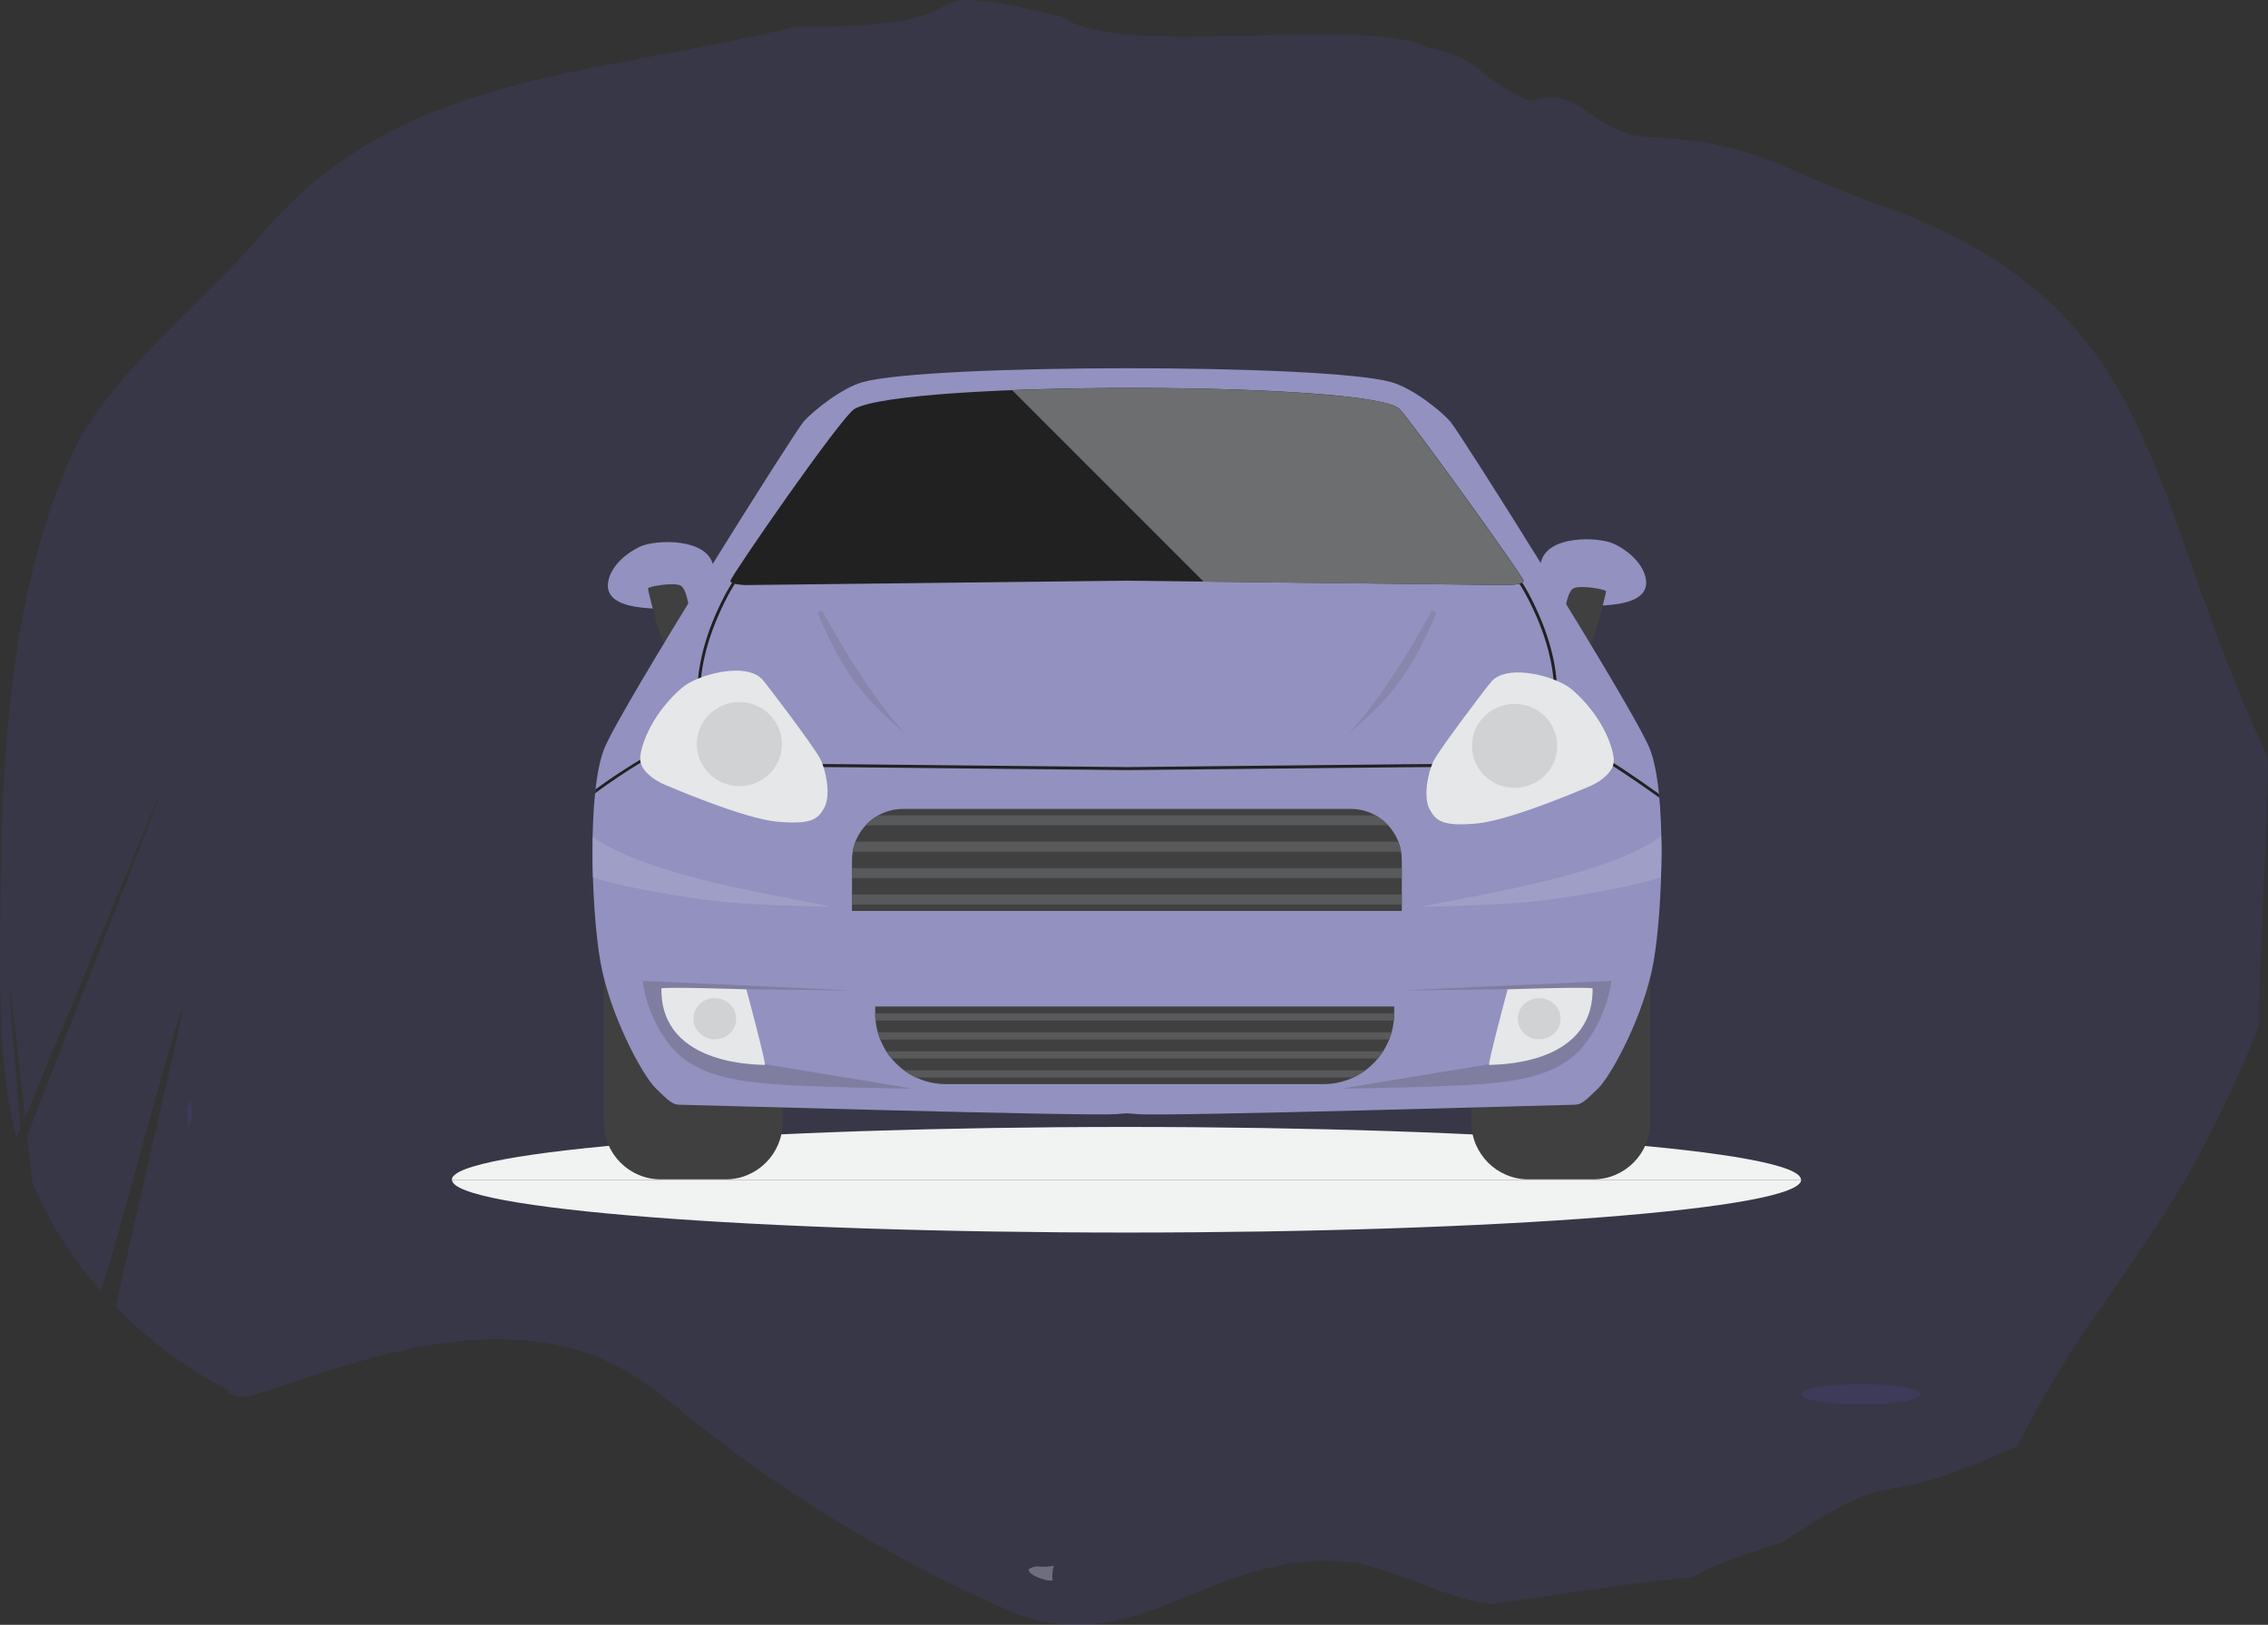 <?xml version="1.0" encoding="utf-8"?>
<!-- Generator: Adobe Illustrator 22.0.1, SVG Export Plug-In . SVG Version: 6.00 Build 0)  -->
<svg version="1.1" id="_x31_c04cb57-5b83-4fe5-b665-05639f110a33"
	 xmlns="http://www.w3.org/2000/svg" xmlns:xlink="http://www.w3.org/1999/xlink" x="0px" y="0px" viewBox="0 0 1134 812.3"
	 style="enable-background:new 0 0 1134 812.3;" xml:space="preserve">
<rect x="0" y="0" width="1134" height="812.3" fill="#333333" stroke="none"/>
<style type="text/css">
	.st0{opacity:0.1;fill:#6C63FF;enable-background:new    ;}
	.st1{opacity:0.3;fill:#FFFFFF;enable-background:new    ;}
	.st2{fill:#CECECE;}
	.st3{fill:#80D261;}
	.st4{fill-rule:evenodd;clip-rule:evenodd;fill:#F1F2F2;}
	.st5{fill-rule:evenodd;clip-rule:evenodd;fill:#404041;}
	.st6{fill-rule:evenodd;clip-rule:evenodd;fill:#9391BF;}
	.st7{clip-path:url(#SVGID_8_);}
	.st8{fill-rule:evenodd;clip-rule:evenodd;fill:#212122;}
	.st9{clip-path:url(#SVGID_10_);}
	.st10{fill-rule:evenodd;clip-rule:evenodd;fill:#58595B;}
	.st11{clip-path:url(#SVGID_12_);}
	.st12{fill-rule:evenodd;clip-rule:evenodd;fill:#E6E7E8;}
	.st13{fill-rule:evenodd;clip-rule:evenodd;fill:#D0D2D3;}
	.st14{fill-rule:evenodd;clip-rule:evenodd;fill:#7F7EA1;}
	.st15{fill-rule:evenodd;clip-rule:evenodd;fill:#9F9EC7;}
	.st16{fill-rule:evenodd;clip-rule:evenodd;fill:#8886AD;}
	.st17{fill-rule:evenodd;clip-rule:evenodd;fill:#6D6E70;}
</style>
<title>city driver</title>
<ellipse class="st0" cx="930.5" cy="697" rx="29.9" ry="5.1"/>
<path class="st1" d="M514.3,784.5c1.3-0.8,2.7-1.3,4.2-1.4c2.8,0.3,5.6,0.2,8.4-0.3c-0.7,2.4-0.9,4.9-0.6,7.4l-2.5-0.1
	C523.7,790.1,514.2,788,514.3,784.5z"/>
<path class="st0" d="M1133.7,378.2c-61.9-130.7-50.3-222.6-188.9-273.9c-2.2-0.8-4.3-1.6-6.5-2.4C885.1,82.8,880,71.4,823.2,68.4
	c-27.3-1.5-33.5-27-57.9-17.8c-26.8-11.1-23.3-21.5-51.7-26.9C682.1,7.3,559.4,29.9,531.3,8.4c-93.3-21.7-20,5.7-133.5,5
	C292,39.1,199.3,36.2,130.4,117.6c-27.5,32.5-77.9,71.8-94.8,110.3c-6.9,15.6-12.5,31.7-16.9,48.2c-4.3,15.7-7.5,31.5-10,47.6
	c0,0.2-0.1,0.6-0.1,0.9c-7.5,47.6-8.2,96.8-8.5,145v10.5C0,510,0.8,540,8.3,568.7c0,0.1,0.7-1.5,1.9-4.4c-1.8-23.8-6.4-73.8-5-70.4
	c0.1,0.2,4.2,36.6,7.3,64.9c15.3-36.4,67-161.6,67.1-161.1c0.5,1.8-52.9,135.3-66,170.3c1.5,13.5,2.6,23.4,2.7,23.5
	c6.1,14.4,13.9,28,23.3,40.5c0.3,0.3,0.5,0.9,0.9,1.3c2.3,3.1,4.7,6,7.2,8.9c0.8,0.9,1.6,1.7,2.3,2.7c2.1,2.4,39.1-142.5,41.4-140.2
	C92,505.2,57.5,653,57.9,653.3c15.7,16.1,34,29.8,53.9,40.5c1.3,0.7,2.5,1.3,3.8,2c0.4,0.2-0.5,0.4-2.6,0.5c2.1,0.6,4.2,1.3,6.2,2.2
	c1.6-0.3,3.3-0.5,5-0.5c0.3,0,0.5,0,0.8,0c20.1-6.3,39.9-13.5,60.1-18.9c35.9-9.8,75.7-14.6,110.2-2c3.4,1.3,6.8,2.7,10,4.3
	c10.9,5.3,20.7,12.4,30.2,19.8c4.4,3.6,8.8,7.2,13.4,10.8c6.4,5.1,13,10.2,19.6,15.1c26.4,19.3,54.3,36.9,83.3,52.5
	c17.4,9.4,35.1,17.9,53.2,25.8c62.7,27.3,103.9-33.7,171.9-24.1c19.6,2.8,50,19.5,69.6,20.6c170.9-26.2,47.5,0.7,145-31
	c64.2-42.9,38.1-11.8,117.2-48c40.7-81,78.1-102.4,121-210.8C1128.1,508.3,1135.4,381.7,1133.7,378.2z"/>
<path class="st0" d="M93.5,554.6c0.3,4.7,0.5,8.2,0.5,9.7c0.3-1.1,1-3.3,2.1-6.5c-0.3-2.5-0.5-5.2-0.8-8
	C94.5,551.7,93.9,553.3,93.5,554.6z"/>
<g>
	<g>
		<path class="st2" d="M130,142.5"/>
		<path class="st3" d="M96.6,142.5"/>
		<path class="st3" d="M89.6,116.5"/>
	</g>
</g>
<path class="st4" d="M225.9,589.8c0-14.6,151-26.4,337.3-26.4c186.3,0,337.3,11.8,337.3,26.4"/>
<path class="st4" d="M900.6,589.8c0,14.6-151,26.4-337.3,26.4c-186.3,0-337.3-11.8-337.3-26.4"/>
<g>
	<g>
		<g>
			<defs>
				<path id="SVGID_1_" d="M431.5,191c-10.6,2.9-24.8,14.3-29.7,19.8c-4.8,5.5-91,142.3-99.6,163.3c-8.6,21-6.6,80.5-2,106.7
					c4.6,26.2,20.8,56.6,27.7,63.3c6.8,6.7,8.6,8.2,12,8.2c3.4,0,202.8,5.8,218.2,4.7c2-0.2,3.8-0.3,5.4-0.4
					c1.6,0.1,3.4,0.2,5.4,0.4c15.4,1.2,214.8-4.7,218.2-4.7c3.4,0,5.1-1.5,12-8.2c6.8-6.7,23.1-37,27.7-63.3
					c4.6-26.2,6.6-85.7-2-106.7s-94.7-157.7-99.6-163.3c-4.8-5.5-19.1-16.9-29.7-19.8C662,181.7,464.3,181.9,431.5,191z"/>
			</defs>
			<clipPath id="SVGID_2_">
				<use xlink:href="#SVGID_1_"  style="overflow:visible;"/>
			</clipPath>
		</g>
		<g>
			<defs>
				<path id="SVGID_3_" d="M451.5,404.4h223.9c14,0,25.5,11.5,25.5,25.5v25.5H426v-25.5C426,415.9,437.5,404.4,451.5,404.4z"/>
			</defs>
			<clipPath id="SVGID_4_">
				<use xlink:href="#SVGID_3_"  style="overflow:visible;"/>
			</clipPath>
		</g>
		<g>
			<defs>
				<path id="SVGID_5_" d="M697.1,503.2v3.4c0,19.5-15.9,35.4-35.4,35.4H473c-19.5,0-35.4-15.9-35.4-35.4v-3.4H697.1z"/>
			</defs>
			<clipPath id="SVGID_6_">
				<use xlink:href="#SVGID_5_"  style="overflow:visible;"/>
			</clipPath>
		</g>
	</g>
	<g>
		<g>
			<path class="st5" d="M330.3,466.1h32.6c15.6,0,28.4,12.8,28.4,28.4v66.7c0,15.6-12.8,28.4-28.4,28.4h-32.6
				c-15.6,0-28.4-12.8-28.4-28.4v-66.7C301.8,478.9,314.6,466.1,330.3,466.1z"/>
			<path class="st5" d="M764.1,466.1h32.6c15.6,0,28.4,12.8,28.4,28.4v66.7c0,15.6-12.8,28.4-28.4,28.4h-32.6
				c-15.6,0-28.4-12.8-28.4-28.4v-66.7C735.7,478.9,748.5,466.1,764.1,466.1z"/>
		</g>
		<g>
			<g>
				<path class="st6" d="M779.4,302.8c7.6-0.9,48.1,4.6,43.3-14.4c-1.9-7.6-9.5-13.7-15.9-16.6c-7.8-3.5-33.5-4.4-36.4,9.6
					c-1.3,6.3,1,15.9,2.3,17.6C774,300.8,779.4,302.8,779.4,302.8z"/>
				<path class="st5" d="M781.3,310.9c1-3.1,1.9-15.5,5.7-16.9c3.8-1.5,15.9,0.6,16,1.6c0.1,1-6.6,27.3-8.2,27.1
					C793.2,322.5,781.3,310.9,781.3,310.9z"/>
			</g>
			<g>
				<path class="st6" d="M347.6,304.2c-7.6-0.8-48.1,4.6-43.3-14.4c1.9-7.6,9.5-13.7,15.9-16.6c7.8-3.5,33.5-4.4,36.4,9.6
					c1.3,6.3-1,15.9-2.3,17.6C353,302.2,347.6,304.2,347.6,304.2z"/>
				<path class="st5" d="M345.7,309.5c-1-3.1-1.9-15.5-5.7-16.9c-3.8-1.5-15.9,0.6-16,1.6c-0.1,1,6.6,27.3,8.2,27.1
					C333.8,321.2,345.7,309.5,345.7,309.5z"/>
			</g>
		</g>
		<g>
			<defs>
				<path id="SVGID_7_" d="M431.5,191c-10.6,2.9-24.8,14.3-29.7,19.8c-4.8,5.5-91,142.3-99.6,163.3c-8.6,21-6.6,80.5-2,106.7
					c4.6,26.2,20.8,56.6,27.7,63.3c6.8,6.7,8.6,8.2,12,8.2c3.4,0,202.8,5.8,218.2,4.7c2-0.2,3.8-0.3,5.4-0.4
					c1.6,0.1,3.4,0.2,5.4,0.4c15.4,1.2,214.8-4.7,218.2-4.7c3.4,0,5.1-1.5,12-8.2c6.8-6.7,23.1-37,27.7-63.3
					c4.6-26.2,6.6-85.7-2-106.7s-94.7-157.7-99.6-163.3c-4.8-5.5-19.1-16.9-29.7-19.8C662,181.7,464.3,181.9,431.5,191z"/>
			</defs>
			<use xlink:href="#SVGID_7_"  style="overflow:visible;fill-rule:evenodd;clip-rule:evenodd;fill:#9391BF;"/>
			<clipPath id="SVGID_8_">
				<use xlink:href="#SVGID_7_"  style="overflow:visible;"/>
			</clipPath>
			<g class="st7">
				<path class="st8" d="M328.1,377.2c-2.4,0.8-7.8,4-13.6,7.7c-7.5,4.8-15.6,10.5-18.5,12.9l-0.9-1.1c3-2.5,11.1-8.2,18.7-13
					c5.8-3.7,11.4-7,13.9-7.8L328.1,377.2z"/>
				<path class="st8" d="M796.7,375.9c1.7,0.6,5.1,2.4,8.9,4.8c5,3.1,11,7.2,15.5,10.3c6,4.2,10.9,7.7,10.9,7.7l-0.8,1.2
					c0,0-1.3-1-10.9-7.7c-4.5-3.1-10.4-7.1-15.4-10.2c-3.7-2.3-6.9-4.1-8.6-4.7L796.7,375.9z"/>
			</g>
		</g>
		<path class="st8" d="M427.3,204.4c-6.6,3.7-62.2,84.1-62.1,86c0.1,1.9,7.4,2.1,7.4,2.1l190.9-2.2l190.9,2.2c0,0,7.4-0.2,7.4-2.1
			c0.1-1.9-56.7-80.7-62.1-86C685.7,190.7,452.4,190.2,427.3,204.4z"/>
		<g>
			<defs>
				<path id="SVGID_9_" d="M451.5,404.4h223.9c14,0,25.5,11.5,25.5,25.5v25.5H426v-25.5C426,415.9,437.5,404.4,451.5,404.4z"/>
			</defs>
			<use xlink:href="#SVGID_9_"  style="overflow:visible;fill-rule:evenodd;clip-rule:evenodd;fill:#404041;"/>
			<clipPath id="SVGID_10_">
				<use xlink:href="#SVGID_9_"  style="overflow:visible;"/>
			</clipPath>
			<g class="st9">
				<rect x="412.9" y="407.6" class="st10" width="314.9" height="5"/>
				<rect x="412.9" y="420.8" class="st10" width="314.9" height="5"/>
				<rect x="412.9" y="434" class="st10" width="314.9" height="5"/>
				<rect x="412.9" y="447.2" class="st10" width="314.9" height="5"/>
			</g>
		</g>
		<g>
			<defs>
				<path id="SVGID_11_" d="M697.1,503.2v3.4c0,19.5-15.9,35.4-35.4,35.4H473c-19.5,0-35.4-15.9-35.4-35.4v-3.4H697.1z"/>
			</defs>
			<use xlink:href="#SVGID_11_"  style="overflow:visible;fill-rule:evenodd;clip-rule:evenodd;fill:#404041;"/>
			<clipPath id="SVGID_12_">
				<use xlink:href="#SVGID_11_"  style="overflow:visible;"/>
			</clipPath>
			<g class="st11">
				<rect x="424" y="506.6" class="st10" width="286.6" height="3.6"/>
				<rect x="424" y="516.1" class="st10" width="286.6" height="3.6"/>
				<rect x="424" y="525.6" class="st10" width="286.6" height="3.6"/>
				<rect x="424" y="535.1" class="st10" width="286.6" height="3.6"/>
			</g>
		</g>
		<path class="st8" d="M375.8,283c-1.1,0.6-3.1,1.9-5.9,5.4c-2.8,3.6-6.5,9.6-10.7,19.3c-7.8,17.7-8.7,30.8-8.8,33
			c3.8,3.2,47.7,41.2,48.9,41.2c9,0,38.6,0.3,76.3,0.7c26.7,0.3,57.4,0.6,88,0.9c30.6-0.3,61.3-0.6,88-0.9
			c37.7-0.4,67.3-0.7,76.3-0.7c1.1,0,45.1-37.9,48.9-41.2c-0.1-2.2-1-15.3-8.8-33c-4.3-9.7-7.9-15.6-10.7-19.3
			c-2.8-3.6-4.8-4.9-5.8-5.4l0.7-1.3c1.2,0.6,3.4,2.1,6.3,5.9c2.9,3.7,6.6,9.8,10.9,19.6c8.7,19.7,8.9,33.9,8.9,33.9l0,0.3l-0.3,0.2
			c-0.1,0.1-48.4,41.8-50.1,41.8c-9.6,0-38.9,0.3-76.3,0.7c-26.7,0.3-57.4,0.6-88,0.9l0-0.7l0,0.7c-30.6-0.3-61.3-0.6-88-0.9
			c-37.4-0.4-66.6-0.7-76.3-0.7c-1.7,0-49.9-41.7-50.1-41.8l-0.3-0.2l0-0.3c0,0,0.3-14.2,8.9-33.9c4.3-9.8,8-15.9,10.9-19.6
			c3-3.8,5.1-5.2,6.3-5.9L375.8,283z"/>
		<g>
			<g>
				<path class="st12" d="M340.8,344c-14,12.2-20.1,27.1-20.7,34.7c-0.6,7.6,10.2,12.8,12.5,13.7c2.3,0.9,39.2,16.9,56.1,18.4
					c16.9,1.5,20.3-1.2,23.5-7.1c3.2-6,1-18.1-2-24.2c-3.1-6.1-27.1-37.8-29.2-40C372.6,330.8,348.6,337.2,340.8,344z"/>
				<path class="st13" d="M369.7,393c11.7,0,21.3-9.4,21.3-21c0-11.6-9.6-21-21.3-21c-11.7,0-21.3,9.4-21.3,21
					C348.4,383.6,358,393,369.7,393z"/>
			</g>
			<g>
				<path class="st12" d="M786.2,344.9c14,12.2,20.1,27.1,20.7,34.7c0.6,7.6-10.2,12.8-12.5,13.7c-2.3,0.9-39.2,16.9-56.1,18.4
					c-16.9,1.5-20.3-1.2-23.5-7.1c-3.2-6-1-18.1,2-24.2c3.1-6.1,27.1-37.8,29.2-40C754.4,331.7,778.4,338.1,786.2,344.9z"/>
				<ellipse class="st13" cx="757.3" cy="372.9" rx="21.3" ry="21"/>
			</g>
		</g>
		<g>
			<g>
				<path class="st14" d="M424.8,495.2c-1.5-0.3-103.5-4.8-103.5-4.8s1.7,17.8,14.3,32.9c12.5,15.2,35,17.3,50.6,18.7
					c15.6,1.3,70.7,2.5,69.7,2.2c-1-0.3-73.6-12.2-73.6-12.2l-9.1-37.5L424.8,495.2z"/>
				<path class="st12" d="M373.2,494.6c0,0,10.3,38.5,9.2,37.8c-0.5-0.3-52.2,1.6-51.7-38.2C330.7,493.2,373.2,494.6,373.2,494.6z"
					/>
				<path class="st13" d="M357.4,519.6c5.9,0,10.7-4.6,10.7-10.3s-4.8-10.3-10.7-10.3c-5.9,0-10.7,4.6-10.7,10.3
					S351.5,519.6,357.4,519.6z"/>
			</g>
			<g>
				<path class="st14" d="M702.2,495.2c1.5-0.3,103.5-4.8,103.5-4.8s-1.8,17.8-14.3,32.9c-12.5,15.2-35,17.3-50.6,18.7
					c-15.6,1.3-70.7,2.5-69.7,2.2c1-0.3,73.6-12.2,73.6-12.2l9.1-37.5L702.2,495.2z"/>
				<path class="st12" d="M753.8,494.6c0,0-10.3,38.5-9.2,37.8c0.5-0.3,52.2,1.6,51.7-38.2C796.3,493.2,753.8,494.6,753.8,494.6z"/>
				<path class="st13" d="M769.6,519.6c5.9,0,10.7-4.6,10.7-10.3s-4.8-10.3-10.7-10.3c-5.9,0-10.7,4.6-10.7,10.3
					S763.7,519.6,769.6,519.6z"/>
			</g>
		</g>
		<path class="st15" d="M415.8,453.3c-28.6-6.1-91.4-15.2-119.4-34.9c-0.1,6.6-0.1,13.4,0.1,20.1c6.5,3.2,44.4,10.5,66.8,12.5
			C385.8,453,415.8,453.3,415.8,453.3z"/>
		<path class="st15" d="M830.6,418.1c-27.9,19.9-91,29.1-119.8,35.2c0,0,30-0.3,52.5-2.3c22.5-2,60.4-9.3,66.8-12.5
			c0.1-0.1,0.2-0.1,0.4-0.2C830.7,431.6,830.8,424.8,830.6,418.1z"/>
		<g>
			<path class="st16" d="M411.1,305.2c0,0,8.7,16.8,21.7,36c13,19.2,20.4,26,20.4,26c-24.1-20.1-32-32.8-44.5-60.8L411.1,305.2z"/>
			<path class="st16" d="M715.9,305.2c0,0-8.7,16.8-21.7,36c-13,19.2-20.4,26-20.4,26c24.1-20.1,32-32.8,44.5-60.8L715.9,305.2z"/>
		</g>
		<path class="st17" d="M506.1,195.1l95.7,95.7l152.5,1.7c0,0,7.4-0.2,7.4-2.1c0.1-1.9-56.7-80.7-62.1-86
			C690.4,195.3,583.7,192,506.1,195.1z"/>
	</g>
	<g>
		<g>
			<defs>
				<path id="SVGID_13_" d="M431.5,191c-10.6,2.9-24.8,14.3-29.7,19.8c-4.8,5.5-91,142.3-99.6,163.3c-8.6,21-6.6,80.5-2,106.7
					c4.6,26.2,20.8,56.6,27.7,63.3c6.8,6.7,8.6,8.2,12,8.2c3.4,0,202.8,5.8,218.2,4.7c2-0.2,3.8-0.3,5.4-0.4
					c1.6,0.1,3.4,0.2,5.4,0.4c15.4,1.2,214.8-4.7,218.2-4.7c3.4,0,5.1-1.5,12-8.2c6.8-6.7,23.1-37,27.7-63.3
					c4.6-26.2,6.6-85.7-2-106.7s-94.7-157.7-99.6-163.3c-4.8-5.5-19.1-16.9-29.7-19.8C662,181.7,464.3,181.9,431.5,191z"/>
			</defs>
			<clipPath id="SVGID_14_">
				<use xlink:href="#SVGID_13_"  style="overflow:visible;"/>
			</clipPath>
		</g>
		<g>
			<defs>
				<path id="SVGID_15_" d="M451.5,404.4h223.9c14,0,25.5,11.5,25.5,25.5v25.5H426v-25.5C426,415.9,437.5,404.4,451.5,404.4z"/>
			</defs>
			<clipPath id="SVGID_16_">
				<use xlink:href="#SVGID_15_"  style="overflow:visible;"/>
			</clipPath>
		</g>
		<g>
			<defs>
				<path id="SVGID_17_" d="M697.1,503.2v3.4c0,19.5-15.9,35.4-35.4,35.4H473c-19.5,0-35.4-15.9-35.4-35.4v-3.4H697.1z"/>
			</defs>
			<clipPath id="SVGID_18_">
				<use xlink:href="#SVGID_17_"  style="overflow:visible;"/>
			</clipPath>
		</g>
	</g>
</g>
</svg>
